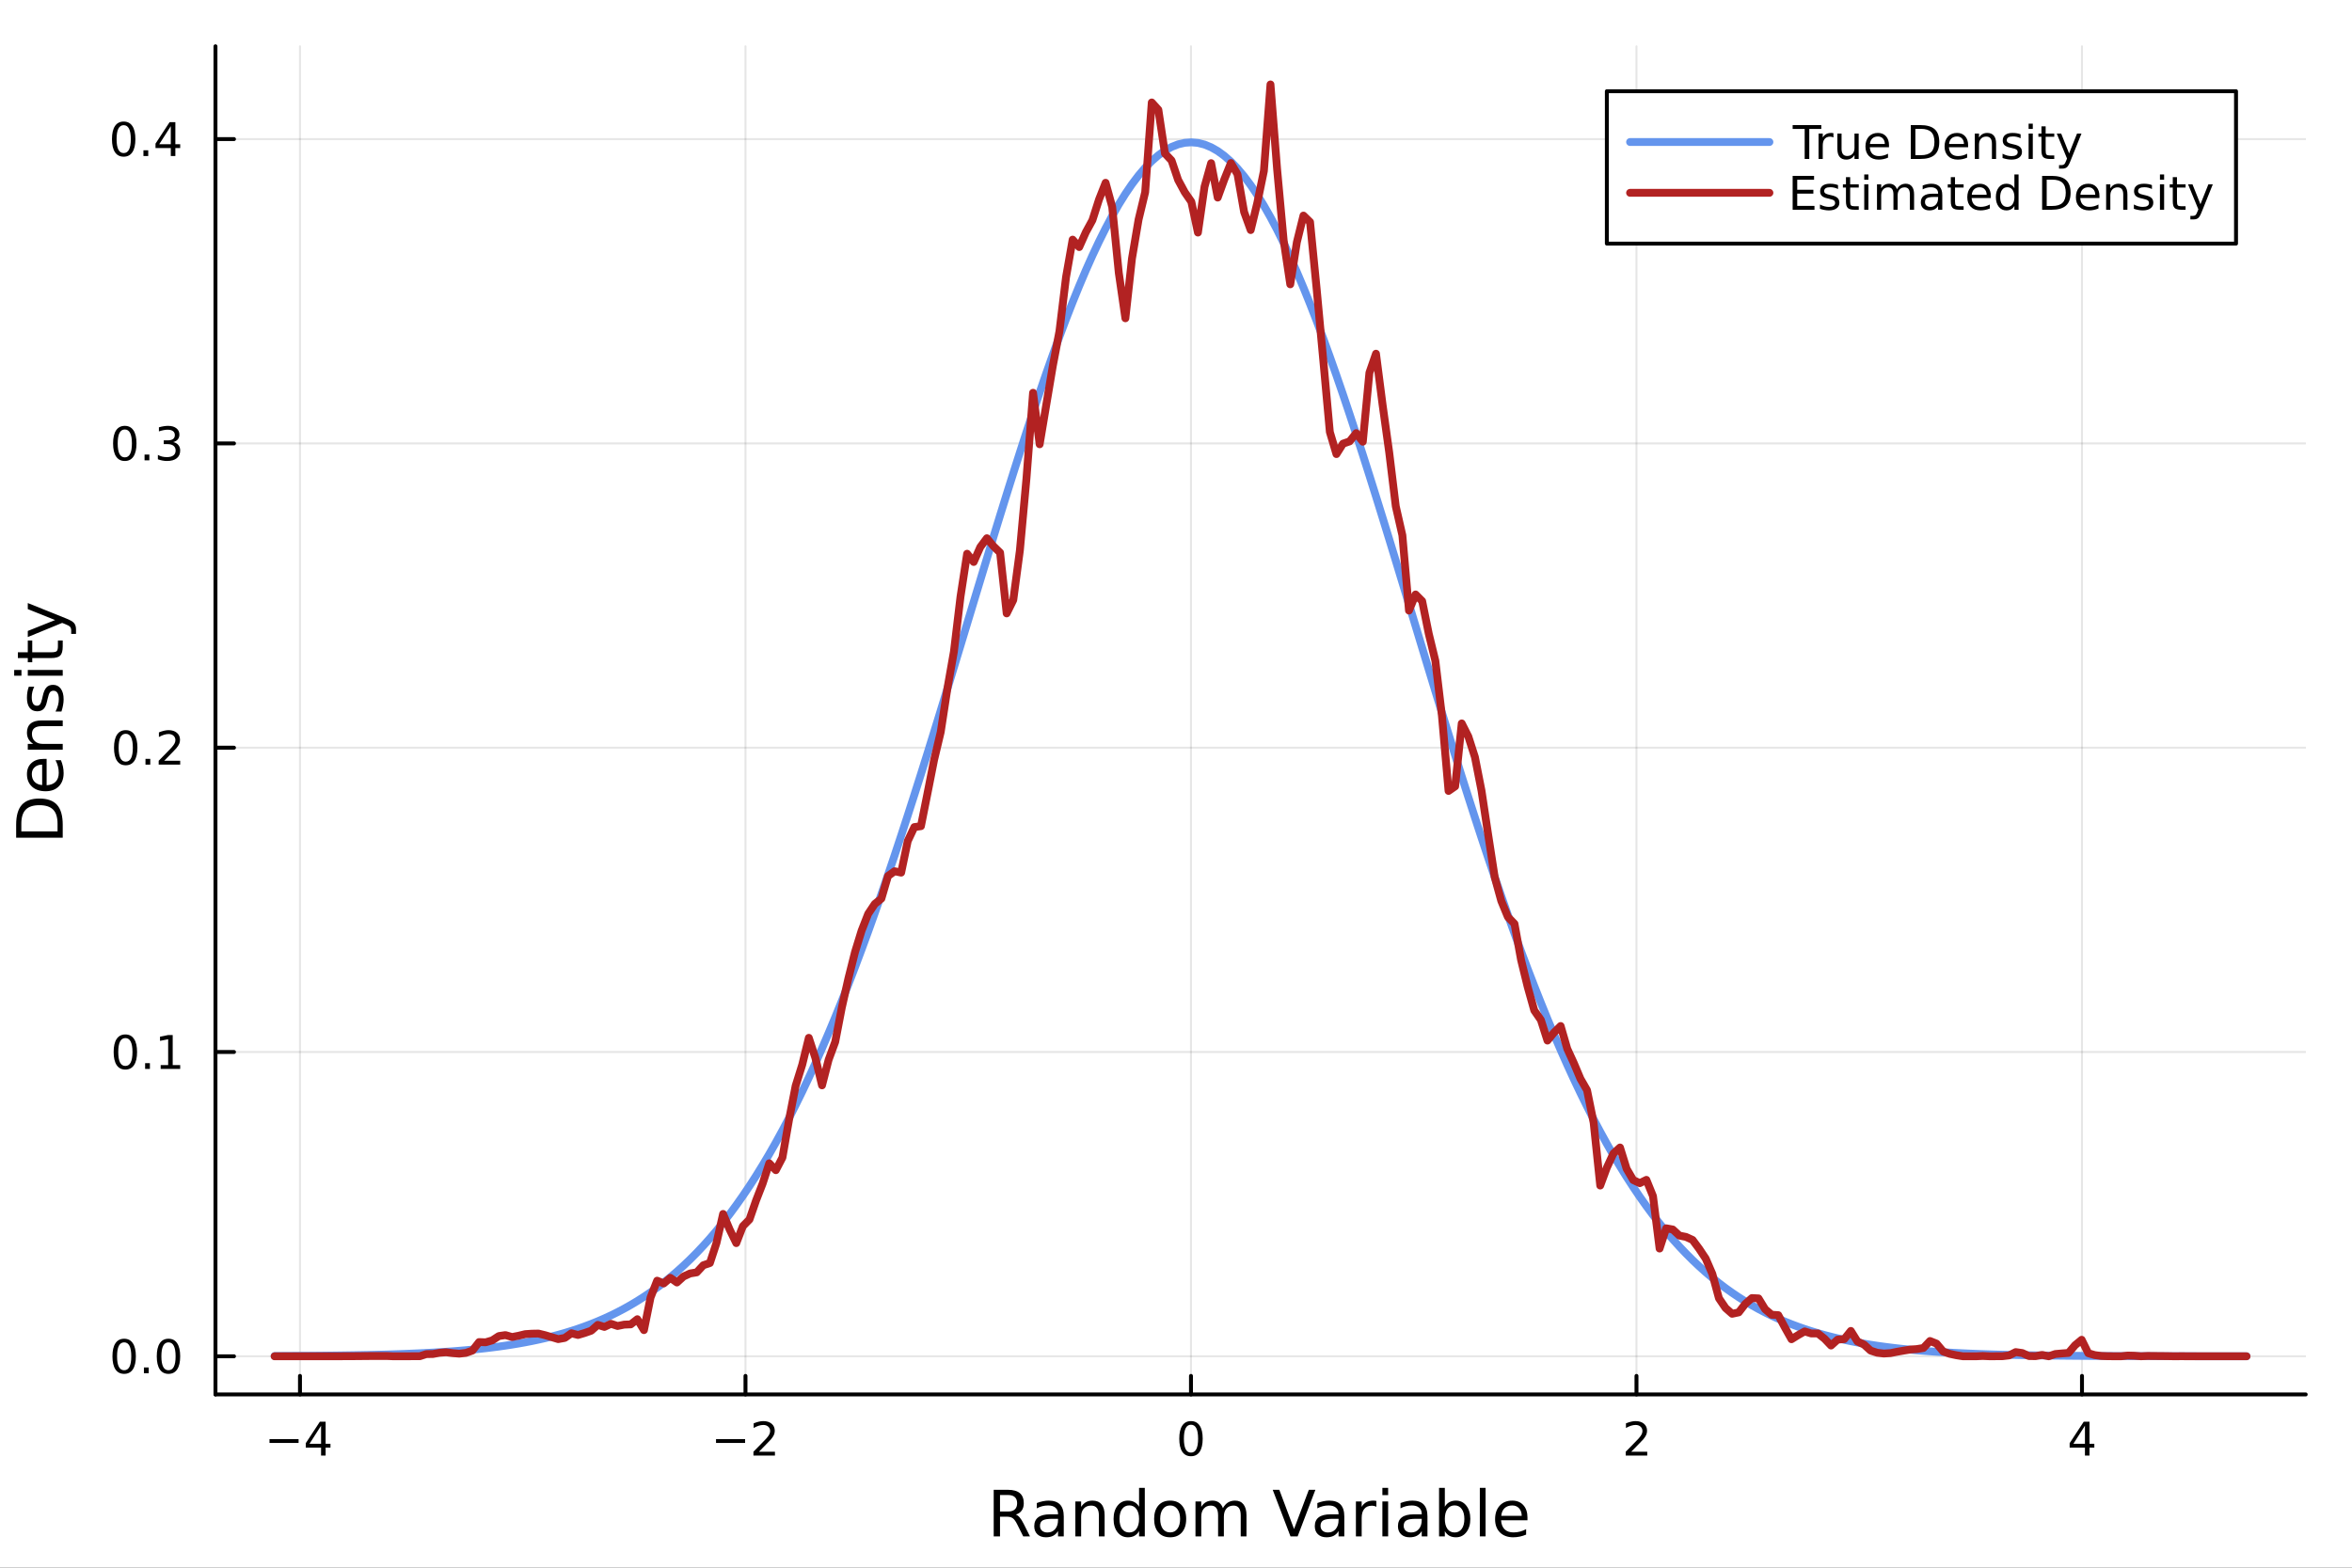 <?xml version="1.0" encoding="utf-8"?>
<svg xmlns="http://www.w3.org/2000/svg" xmlns:xlink="http://www.w3.org/1999/xlink" width="600" height="400" viewBox="0 0 2400 1600">
<rect x="0" y="0" width="2400" height="1600" fill="#333333" stroke="none"/>
<defs>
  <clipPath id="clip920">
    <rect x="0" y="0" width="2400" height="1600"/>
  </clipPath>
</defs>
<path clip-path="url(#clip920)" d="M0 1600 L2400 1600 L2400 0 L0 0  Z" fill="#ffffff" fill-rule="evenodd" fill-opacity="1"/>
<defs>
  <clipPath id="clip921">
    <rect x="480" y="0" width="1681" height="1600"/>
  </clipPath>
</defs>
<path clip-path="url(#clip920)" d="M219.866 1423.18 L2352.76 1423.18 L2352.76 47.244 L219.866 47.244  Z" fill="#ffffff" fill-rule="evenodd" fill-opacity="1"/>
<defs>
  <clipPath id="clip922">
    <rect x="219" y="47" width="2134" height="1377"/>
  </clipPath>
</defs>
<polyline clip-path="url(#clip922)" style="stroke:#000000; stroke-linecap:round; stroke-linejoin:round; stroke-width:2; stroke-opacity:0.1; fill:none" points="306.104,1423.18 306.104,47.244 "/>
<polyline clip-path="url(#clip922)" style="stroke:#000000; stroke-linecap:round; stroke-linejoin:round; stroke-width:2; stroke-opacity:0.1; fill:none" points="760.698,1423.18 760.698,47.244 "/>
<polyline clip-path="url(#clip922)" style="stroke:#000000; stroke-linecap:round; stroke-linejoin:round; stroke-width:2; stroke-opacity:0.1; fill:none" points="1215.29,1423.18 1215.29,47.244 "/>
<polyline clip-path="url(#clip922)" style="stroke:#000000; stroke-linecap:round; stroke-linejoin:round; stroke-width:2; stroke-opacity:0.1; fill:none" points="1669.88,1423.18 1669.88,47.244 "/>
<polyline clip-path="url(#clip922)" style="stroke:#000000; stroke-linecap:round; stroke-linejoin:round; stroke-width:2; stroke-opacity:0.1; fill:none" points="2124.48,1423.18 2124.48,47.244 "/>
<polyline clip-path="url(#clip922)" style="stroke:#000000; stroke-linecap:round; stroke-linejoin:round; stroke-width:2; stroke-opacity:0.1; fill:none" points="219.866,1384.24 2352.76,1384.24 "/>
<polyline clip-path="url(#clip922)" style="stroke:#000000; stroke-linecap:round; stroke-linejoin:round; stroke-width:2; stroke-opacity:0.1; fill:none" points="219.866,1073.67 2352.76,1073.67 "/>
<polyline clip-path="url(#clip922)" style="stroke:#000000; stroke-linecap:round; stroke-linejoin:round; stroke-width:2; stroke-opacity:0.1; fill:none" points="219.866,763.104 2352.76,763.104 "/>
<polyline clip-path="url(#clip922)" style="stroke:#000000; stroke-linecap:round; stroke-linejoin:round; stroke-width:2; stroke-opacity:0.1; fill:none" points="219.866,452.537 2352.76,452.537 "/>
<polyline clip-path="url(#clip922)" style="stroke:#000000; stroke-linecap:round; stroke-linejoin:round; stroke-width:2; stroke-opacity:0.1; fill:none" points="219.866,141.969 2352.76,141.969 "/>
<polyline clip-path="url(#clip920)" style="stroke:#000000; stroke-linecap:round; stroke-linejoin:round; stroke-width:4; stroke-opacity:1; fill:none" points="219.866,1423.18 2352.76,1423.18 "/>
<polyline clip-path="url(#clip920)" style="stroke:#000000; stroke-linecap:round; stroke-linejoin:round; stroke-width:4; stroke-opacity:1; fill:none" points="306.104,1423.18 306.104,1404.28 "/>
<polyline clip-path="url(#clip920)" style="stroke:#000000; stroke-linecap:round; stroke-linejoin:round; stroke-width:4; stroke-opacity:1; fill:none" points="760.698,1423.18 760.698,1404.28 "/>
<polyline clip-path="url(#clip920)" style="stroke:#000000; stroke-linecap:round; stroke-linejoin:round; stroke-width:4; stroke-opacity:1; fill:none" points="1215.29,1423.18 1215.29,1404.28 "/>
<polyline clip-path="url(#clip920)" style="stroke:#000000; stroke-linecap:round; stroke-linejoin:round; stroke-width:4; stroke-opacity:1; fill:none" points="1669.88,1423.18 1669.88,1404.28 "/>
<polyline clip-path="url(#clip920)" style="stroke:#000000; stroke-linecap:round; stroke-linejoin:round; stroke-width:4; stroke-opacity:1; fill:none" points="2124.48,1423.18 2124.48,1404.28 "/>
<path clip-path="url(#clip920)" d="M275.005 1468.75 L304.681 1468.75 L304.681 1472.69 L275.005 1472.69 L275.005 1468.75 Z" fill="#000000" fill-rule="nonzero" fill-opacity="1" /><path clip-path="url(#clip920)" d="M327.62 1455.09 L315.815 1473.54 L327.62 1473.54 L327.62 1455.09 M326.394 1451.02 L332.273 1451.02 L332.273 1473.54 L337.204 1473.54 L337.204 1477.43 L332.273 1477.43 L332.273 1485.58 L327.62 1485.58 L327.62 1477.43 L312.019 1477.43 L312.019 1472.92 L326.394 1451.02 Z" fill="#000000" fill-rule="nonzero" fill-opacity="1" /><path clip-path="url(#clip920)" d="M730.64 1468.75 L760.316 1468.75 L760.316 1472.69 L730.64 1472.69 L730.64 1468.75 Z" fill="#000000" fill-rule="nonzero" fill-opacity="1" /><path clip-path="url(#clip920)" d="M774.436 1481.64 L790.756 1481.64 L790.756 1485.58 L768.811 1485.58 L768.811 1481.64 Q771.473 1478.89 776.057 1474.26 Q780.663 1469.61 781.844 1468.27 Q784.089 1465.74 784.969 1464.01 Q785.871 1462.25 785.871 1460.56 Q785.871 1457.8 783.927 1456.07 Q782.006 1454.33 778.904 1454.33 Q776.705 1454.33 774.251 1455.09 Q771.82 1455.86 769.043 1457.41 L769.043 1452.69 Q771.867 1451.55 774.32 1450.97 Q776.774 1450.39 778.811 1450.39 Q784.182 1450.39 787.376 1453.08 Q790.57 1455.77 790.57 1460.26 Q790.57 1462.39 789.76 1464.31 Q788.973 1466.2 786.867 1468.8 Q786.288 1469.47 783.186 1472.69 Q780.084 1475.88 774.436 1481.64 Z" fill="#000000" fill-rule="nonzero" fill-opacity="1" /><path clip-path="url(#clip920)" d="M1215.29 1454.1 Q1211.68 1454.1 1209.85 1457.66 Q1208.05 1461.2 1208.05 1468.33 Q1208.05 1475.44 1209.85 1479.01 Q1211.68 1482.55 1215.29 1482.55 Q1218.93 1482.55 1220.73 1479.01 Q1222.56 1475.44 1222.56 1468.33 Q1222.56 1461.2 1220.73 1457.66 Q1218.93 1454.1 1215.29 1454.1 M1215.29 1450.39 Q1221.1 1450.39 1224.16 1455 Q1227.24 1459.58 1227.24 1468.33 Q1227.24 1477.06 1224.16 1481.67 Q1221.1 1486.25 1215.29 1486.25 Q1209.48 1486.25 1206.4 1481.67 Q1203.35 1477.06 1203.35 1468.33 Q1203.35 1459.58 1206.4 1455 Q1209.48 1450.39 1215.29 1450.39 Z" fill="#000000" fill-rule="nonzero" fill-opacity="1" /><path clip-path="url(#clip920)" d="M1664.54 1481.64 L1680.86 1481.64 L1680.86 1485.58 L1658.91 1485.58 L1658.91 1481.64 Q1661.57 1478.89 1666.16 1474.26 Q1670.76 1469.61 1671.95 1468.27 Q1674.19 1465.74 1675.07 1464.01 Q1675.97 1462.25 1675.97 1460.56 Q1675.97 1457.8 1674.03 1456.07 Q1672.11 1454.33 1669.01 1454.33 Q1666.81 1454.33 1664.35 1455.09 Q1661.92 1455.86 1659.14 1457.41 L1659.14 1452.69 Q1661.97 1451.55 1664.42 1450.97 Q1666.88 1450.39 1668.91 1450.39 Q1674.28 1450.39 1677.48 1453.08 Q1680.67 1455.77 1680.67 1460.26 Q1680.67 1462.39 1679.86 1464.31 Q1679.07 1466.2 1676.97 1468.8 Q1676.39 1469.47 1673.29 1472.69 Q1670.19 1475.88 1664.54 1481.64 Z" fill="#000000" fill-rule="nonzero" fill-opacity="1" /><path clip-path="url(#clip920)" d="M2127.49 1455.09 L2115.68 1473.54 L2127.49 1473.54 L2127.49 1455.09 M2126.26 1451.02 L2132.14 1451.02 L2132.14 1473.54 L2137.07 1473.54 L2137.07 1477.43 L2132.14 1477.43 L2132.14 1485.58 L2127.49 1485.58 L2127.49 1477.43 L2111.89 1477.43 L2111.89 1472.92 L2126.26 1451.02 Z" fill="#000000" fill-rule="nonzero" fill-opacity="1" /><path clip-path="url(#clip920)" d="M1036.52 1545.76 Q1038.59 1546.46 1040.53 1548.76 Q1042.5 1551.05 1044.48 1555.06 L1051 1568.04 L1044.1 1568.04 L1038.02 1555.85 Q1035.66 1551.08 1033.43 1549.52 Q1031.24 1547.96 1027.42 1547.96 L1020.42 1547.96 L1020.42 1568.04 L1013.99 1568.04 L1013.99 1520.52 L1028.5 1520.52 Q1036.65 1520.52 1040.66 1523.93 Q1044.67 1527.34 1044.67 1534.21 Q1044.67 1538.7 1042.57 1541.66 Q1040.5 1544.62 1036.52 1545.76 M1020.42 1525.81 L1020.42 1542.68 L1028.5 1542.68 Q1033.15 1542.68 1035.5 1540.54 Q1037.89 1538.38 1037.89 1534.21 Q1037.89 1530.04 1035.5 1527.94 Q1033.15 1525.81 1028.5 1525.81 L1020.42 1525.81 Z" fill="#000000" fill-rule="nonzero" fill-opacity="1" /><path clip-path="url(#clip920)" d="M1073.79 1550.12 Q1066.69 1550.12 1063.96 1551.75 Q1061.22 1553.37 1061.22 1557.29 Q1061.22 1560.4 1063.26 1562.25 Q1065.33 1564.07 1068.86 1564.07 Q1073.73 1564.07 1076.66 1560.63 Q1079.62 1557.16 1079.62 1551.43 L1079.62 1550.12 L1073.79 1550.12 M1085.47 1547.71 L1085.47 1568.04 L1079.62 1568.04 L1079.62 1562.63 Q1077.61 1565.88 1074.62 1567.44 Q1071.63 1568.97 1067.3 1568.97 Q1061.82 1568.97 1058.58 1565.91 Q1055.36 1562.82 1055.36 1557.67 Q1055.36 1551.65 1059.37 1548.6 Q1063.42 1545.54 1071.4 1545.54 L1079.62 1545.54 L1079.62 1544.97 Q1079.62 1540.93 1076.94 1538.73 Q1074.3 1536.5 1069.5 1536.5 Q1066.44 1536.5 1063.54 1537.23 Q1060.65 1537.97 1057.97 1539.43 L1057.97 1534.02 Q1061.19 1532.78 1064.21 1532.17 Q1067.24 1531.54 1070.1 1531.54 Q1077.83 1531.54 1081.65 1535.55 Q1085.47 1539.56 1085.47 1547.71 Z" fill="#000000" fill-rule="nonzero" fill-opacity="1" /><path clip-path="url(#clip920)" d="M1127.17 1546.53 L1127.17 1568.04 L1121.31 1568.04 L1121.31 1546.72 Q1121.31 1541.66 1119.34 1539.14 Q1117.37 1536.63 1113.42 1536.63 Q1108.68 1536.63 1105.94 1539.65 Q1103.2 1542.68 1103.2 1547.9 L1103.2 1568.04 L1097.31 1568.04 L1097.31 1532.4 L1103.2 1532.4 L1103.2 1537.93 Q1105.3 1534.72 1108.13 1533.13 Q1111 1531.54 1114.72 1531.54 Q1120.87 1531.54 1124.02 1535.36 Q1127.17 1539.14 1127.17 1546.53 Z" fill="#000000" fill-rule="nonzero" fill-opacity="1" /><path clip-path="url(#clip920)" d="M1162.31 1537.81 L1162.31 1518.52 L1168.16 1518.52 L1168.16 1568.04 L1162.31 1568.04 L1162.31 1562.7 Q1160.46 1565.88 1157.63 1567.44 Q1154.83 1568.97 1150.88 1568.97 Q1144.42 1568.97 1140.35 1563.81 Q1136.3 1558.65 1136.3 1550.25 Q1136.3 1541.85 1140.35 1536.69 Q1144.42 1531.54 1150.88 1531.54 Q1154.83 1531.54 1157.63 1533.1 Q1160.46 1534.62 1162.31 1537.81 M1142.35 1550.25 Q1142.35 1556.71 1144.99 1560.4 Q1147.67 1564.07 1152.31 1564.07 Q1156.96 1564.07 1159.63 1560.4 Q1162.31 1556.71 1162.31 1550.25 Q1162.31 1543.79 1159.63 1540.13 Q1156.96 1536.44 1152.31 1536.44 Q1147.67 1536.44 1144.99 1540.13 Q1142.35 1543.79 1142.35 1550.25 Z" fill="#000000" fill-rule="nonzero" fill-opacity="1" /><path clip-path="url(#clip920)" d="M1194.04 1536.5 Q1189.33 1536.5 1186.59 1540.19 Q1183.86 1543.85 1183.86 1550.25 Q1183.86 1556.65 1186.56 1560.34 Q1189.3 1564 1194.04 1564 Q1198.72 1564 1201.46 1560.31 Q1204.19 1556.62 1204.19 1550.25 Q1204.19 1543.92 1201.46 1540.23 Q1198.72 1536.5 1194.04 1536.5 M1194.04 1531.54 Q1201.68 1531.54 1206.04 1536.5 Q1210.4 1541.47 1210.4 1550.25 Q1210.4 1559 1206.04 1564 Q1201.68 1568.97 1194.04 1568.97 Q1186.37 1568.97 1182.01 1564 Q1177.68 1559 1177.68 1550.25 Q1177.68 1541.47 1182.01 1536.5 Q1186.37 1531.54 1194.04 1531.54 Z" fill="#000000" fill-rule="nonzero" fill-opacity="1" /><path clip-path="url(#clip920)" d="M1247.86 1539.24 Q1250.06 1535.29 1253.11 1533.41 Q1256.17 1531.54 1260.31 1531.54 Q1265.88 1531.54 1268.9 1535.45 Q1271.92 1539.33 1271.92 1546.53 L1271.92 1568.04 L1266.04 1568.04 L1266.04 1546.72 Q1266.04 1541.59 1264.22 1539.11 Q1262.41 1536.63 1258.68 1536.63 Q1254.13 1536.63 1251.49 1539.65 Q1248.85 1542.68 1248.85 1547.9 L1248.85 1568.04 L1242.96 1568.04 L1242.96 1546.72 Q1242.96 1541.56 1241.15 1539.11 Q1239.33 1536.63 1235.54 1536.63 Q1231.06 1536.63 1228.41 1539.68 Q1225.77 1542.71 1225.77 1547.9 L1225.77 1568.04 L1219.88 1568.04 L1219.88 1532.4 L1225.77 1532.4 L1225.77 1537.93 Q1227.78 1534.66 1230.58 1533.1 Q1233.38 1531.54 1237.23 1531.54 Q1241.11 1531.54 1243.82 1533.51 Q1246.56 1535.48 1247.86 1539.24 Z" fill="#000000" fill-rule="nonzero" fill-opacity="1" /><path clip-path="url(#clip920)" d="M1316.83 1568.04 L1298.69 1520.52 L1305.41 1520.52 L1320.46 1560.53 L1335.55 1520.52 L1342.23 1520.52 L1324.12 1568.04 L1316.83 1568.04 Z" fill="#000000" fill-rule="nonzero" fill-opacity="1" /><path clip-path="url(#clip920)" d="M1360.06 1550.12 Q1352.96 1550.12 1350.22 1551.75 Q1347.49 1553.37 1347.49 1557.29 Q1347.49 1560.4 1349.52 1562.25 Q1351.59 1564.07 1355.12 1564.07 Q1359.99 1564.07 1362.92 1560.63 Q1365.88 1557.16 1365.88 1551.43 L1365.88 1550.12 L1360.06 1550.12 M1371.74 1547.71 L1371.74 1568.04 L1365.88 1568.04 L1365.88 1562.63 Q1363.88 1565.88 1360.89 1567.44 Q1357.89 1568.97 1353.56 1568.97 Q1348.09 1568.97 1344.84 1565.91 Q1341.63 1562.82 1341.63 1557.67 Q1341.63 1551.65 1345.64 1548.6 Q1349.68 1545.54 1357.67 1545.54 L1365.88 1545.54 L1365.88 1544.97 Q1365.88 1540.93 1363.21 1538.73 Q1360.57 1536.5 1355.76 1536.5 Q1352.71 1536.5 1349.81 1537.23 Q1346.91 1537.97 1344.24 1539.43 L1344.24 1534.02 Q1347.45 1532.78 1350.48 1532.17 Q1353.5 1531.54 1356.37 1531.54 Q1364.1 1531.54 1367.92 1535.55 Q1371.74 1539.56 1371.74 1547.71 Z" fill="#000000" fill-rule="nonzero" fill-opacity="1" /><path clip-path="url(#clip920)" d="M1404.46 1537.87 Q1403.47 1537.3 1402.29 1537.04 Q1401.15 1536.76 1399.75 1536.76 Q1394.78 1536.76 1392.11 1540 Q1389.47 1543.22 1389.47 1549.27 L1389.47 1568.04 L1383.58 1568.04 L1383.58 1532.4 L1389.47 1532.4 L1389.47 1537.93 Q1391.31 1534.69 1394.27 1533.13 Q1397.23 1531.54 1401.47 1531.54 Q1402.07 1531.54 1402.8 1531.63 Q1403.54 1531.7 1404.43 1531.85 L1404.46 1537.87 Z" fill="#000000" fill-rule="nonzero" fill-opacity="1" /><path clip-path="url(#clip920)" d="M1410.6 1532.4 L1416.46 1532.4 L1416.46 1568.04 L1410.6 1568.04 L1410.6 1532.4 M1410.6 1518.52 L1416.46 1518.52 L1416.46 1525.93 L1410.6 1525.93 L1410.6 1518.52 Z" fill="#000000" fill-rule="nonzero" fill-opacity="1" /><path clip-path="url(#clip920)" d="M1444.91 1550.12 Q1437.81 1550.12 1435.08 1551.75 Q1432.34 1553.37 1432.34 1557.29 Q1432.34 1560.4 1434.38 1562.25 Q1436.45 1564.07 1439.98 1564.07 Q1444.85 1564.07 1447.78 1560.63 Q1450.74 1557.16 1450.74 1551.43 L1450.74 1550.12 L1444.91 1550.12 M1456.59 1547.71 L1456.59 1568.04 L1450.74 1568.04 L1450.74 1562.63 Q1448.73 1565.88 1445.74 1567.44 Q1442.75 1568.97 1438.42 1568.97 Q1432.95 1568.97 1429.7 1565.91 Q1426.48 1562.82 1426.48 1557.67 Q1426.48 1551.65 1430.49 1548.6 Q1434.54 1545.54 1442.53 1545.54 L1450.74 1545.54 L1450.74 1544.97 Q1450.74 1540.93 1448.06 1538.73 Q1445.42 1536.5 1440.62 1536.5 Q1437.56 1536.5 1434.66 1537.23 Q1431.77 1537.97 1429.09 1539.43 L1429.09 1534.02 Q1432.31 1532.78 1435.33 1532.17 Q1438.36 1531.54 1441.22 1531.54 Q1448.95 1531.54 1452.77 1535.55 Q1456.59 1539.56 1456.59 1547.71 Z" fill="#000000" fill-rule="nonzero" fill-opacity="1" /><path clip-path="url(#clip920)" d="M1494.25 1550.25 Q1494.25 1543.79 1491.57 1540.13 Q1488.93 1536.44 1484.28 1536.44 Q1479.64 1536.44 1476.96 1540.13 Q1474.32 1543.79 1474.32 1550.25 Q1474.32 1556.71 1476.96 1560.4 Q1479.64 1564.07 1484.28 1564.07 Q1488.93 1564.07 1491.57 1560.4 Q1494.25 1556.71 1494.25 1550.25 M1474.32 1537.81 Q1476.17 1534.62 1478.97 1533.1 Q1481.8 1531.54 1485.72 1531.54 Q1492.21 1531.54 1496.25 1536.69 Q1500.33 1541.85 1500.33 1550.25 Q1500.33 1558.65 1496.25 1563.81 Q1492.21 1568.97 1485.72 1568.97 Q1481.8 1568.97 1478.97 1567.44 Q1476.17 1565.88 1474.32 1562.7 L1474.32 1568.04 L1468.43 1568.04 L1468.43 1518.52 L1474.32 1518.52 L1474.32 1537.81 Z" fill="#000000" fill-rule="nonzero" fill-opacity="1" /><path clip-path="url(#clip920)" d="M1510.03 1518.52 L1515.89 1518.52 L1515.89 1568.04 L1510.03 1568.04 L1510.03 1518.52 Z" fill="#000000" fill-rule="nonzero" fill-opacity="1" /><path clip-path="url(#clip920)" d="M1558.64 1548.76 L1558.64 1551.62 L1531.71 1551.62 Q1532.09 1557.67 1535.34 1560.85 Q1538.62 1564 1544.44 1564 Q1547.81 1564 1550.97 1563.17 Q1554.15 1562.35 1557.27 1560.69 L1557.27 1566.23 Q1554.12 1567.57 1550.81 1568.27 Q1547.5 1568.97 1544.09 1568.97 Q1535.56 1568.97 1530.56 1564 Q1525.6 1559.04 1525.6 1550.57 Q1525.6 1541.82 1530.31 1536.69 Q1535.05 1531.54 1543.07 1531.54 Q1550.27 1531.54 1554.43 1536.18 Q1558.64 1540.8 1558.64 1548.76 M1552.78 1547.04 Q1552.72 1542.23 1550.07 1539.37 Q1547.46 1536.5 1543.14 1536.5 Q1538.23 1536.5 1535.27 1539.27 Q1532.35 1542.04 1531.9 1547.07 L1552.78 1547.04 Z" fill="#000000" fill-rule="nonzero" fill-opacity="1" /><polyline clip-path="url(#clip920)" style="stroke:#000000; stroke-linecap:round; stroke-linejoin:round; stroke-width:4; stroke-opacity:1; fill:none" points="219.866,1423.18 219.866,47.244 "/>
<polyline clip-path="url(#clip920)" style="stroke:#000000; stroke-linecap:round; stroke-linejoin:round; stroke-width:4; stroke-opacity:1; fill:none" points="219.866,1384.24 238.764,1384.24 "/>
<polyline clip-path="url(#clip920)" style="stroke:#000000; stroke-linecap:round; stroke-linejoin:round; stroke-width:4; stroke-opacity:1; fill:none" points="219.866,1073.67 238.764,1073.67 "/>
<polyline clip-path="url(#clip920)" style="stroke:#000000; stroke-linecap:round; stroke-linejoin:round; stroke-width:4; stroke-opacity:1; fill:none" points="219.866,763.104 238.764,763.104 "/>
<polyline clip-path="url(#clip920)" style="stroke:#000000; stroke-linecap:round; stroke-linejoin:round; stroke-width:4; stroke-opacity:1; fill:none" points="219.866,452.537 238.764,452.537 "/>
<polyline clip-path="url(#clip920)" style="stroke:#000000; stroke-linecap:round; stroke-linejoin:round; stroke-width:4; stroke-opacity:1; fill:none" points="219.866,141.969 238.764,141.969 "/>
<path clip-path="url(#clip920)" d="M126.691 1370.04 Q123.08 1370.04 121.251 1373.6 Q119.445 1377.14 119.445 1384.27 Q119.445 1391.38 121.251 1394.94 Q123.08 1398.49 126.691 1398.49 Q130.325 1398.49 132.13 1394.94 Q133.959 1391.38 133.959 1384.27 Q133.959 1377.14 132.13 1373.6 Q130.325 1370.04 126.691 1370.04 M126.691 1366.33 Q132.501 1366.33 135.556 1370.94 Q138.635 1375.52 138.635 1384.27 Q138.635 1393 135.556 1397.61 Q132.501 1402.19 126.691 1402.19 Q120.88 1402.19 117.802 1397.61 Q114.746 1393 114.746 1384.27 Q114.746 1375.52 117.802 1370.94 Q120.88 1366.33 126.691 1366.33 Z" fill="#000000" fill-rule="nonzero" fill-opacity="1" /><path clip-path="url(#clip920)" d="M146.853 1395.64 L151.737 1395.64 L151.737 1401.52 L146.853 1401.52 L146.853 1395.64 Z" fill="#000000" fill-rule="nonzero" fill-opacity="1" /><path clip-path="url(#clip920)" d="M171.922 1370.04 Q168.311 1370.04 166.482 1373.6 Q164.677 1377.14 164.677 1384.27 Q164.677 1391.38 166.482 1394.94 Q168.311 1398.49 171.922 1398.49 Q175.556 1398.49 177.362 1394.94 Q179.19 1391.38 179.19 1384.27 Q179.19 1377.14 177.362 1373.6 Q175.556 1370.04 171.922 1370.04 M171.922 1366.33 Q177.732 1366.33 180.788 1370.94 Q183.866 1375.52 183.866 1384.27 Q183.866 1393 180.788 1397.61 Q177.732 1402.19 171.922 1402.19 Q166.112 1402.19 163.033 1397.61 Q159.978 1393 159.978 1384.27 Q159.978 1375.52 163.033 1370.94 Q166.112 1366.33 171.922 1366.33 Z" fill="#000000" fill-rule="nonzero" fill-opacity="1" /><path clip-path="url(#clip920)" d="M127.917 1059.47 Q124.306 1059.47 122.478 1063.03 Q120.672 1066.58 120.672 1073.71 Q120.672 1080.81 122.478 1084.38 Q124.306 1087.92 127.917 1087.92 Q131.552 1087.92 133.357 1084.38 Q135.186 1080.81 135.186 1073.71 Q135.186 1066.58 133.357 1063.03 Q131.552 1059.47 127.917 1059.47 M127.917 1055.77 Q133.728 1055.77 136.783 1060.37 Q139.862 1064.96 139.862 1073.71 Q139.862 1082.43 136.783 1087.04 Q133.728 1091.62 127.917 1091.62 Q122.107 1091.62 119.029 1087.04 Q115.973 1082.43 115.973 1073.71 Q115.973 1064.96 119.029 1060.37 Q122.107 1055.77 127.917 1055.77 Z" fill="#000000" fill-rule="nonzero" fill-opacity="1" /><path clip-path="url(#clip920)" d="M148.079 1085.07 L152.964 1085.07 L152.964 1090.95 L148.079 1090.95 L148.079 1085.07 Z" fill="#000000" fill-rule="nonzero" fill-opacity="1" /><path clip-path="url(#clip920)" d="M163.959 1087.02 L171.598 1087.02 L171.598 1060.65 L163.288 1062.32 L163.288 1058.06 L171.552 1056.39 L176.227 1056.39 L176.227 1087.02 L183.866 1087.02 L183.866 1090.95 L163.959 1090.95 L163.959 1087.02 Z" fill="#000000" fill-rule="nonzero" fill-opacity="1" /><path clip-path="url(#clip920)" d="M128.288 748.903 Q124.677 748.903 122.848 752.467 Q121.043 756.009 121.043 763.139 Q121.043 770.245 122.848 773.81 Q124.677 777.351 128.288 777.351 Q131.922 777.351 133.728 773.81 Q135.556 770.245 135.556 763.139 Q135.556 756.009 133.728 752.467 Q131.922 748.903 128.288 748.903 M128.288 745.199 Q134.098 745.199 137.154 749.805 Q140.232 754.389 140.232 763.139 Q140.232 771.865 137.154 776.472 Q134.098 781.055 128.288 781.055 Q122.478 781.055 119.399 776.472 Q116.343 771.865 116.343 763.139 Q116.343 754.389 119.399 749.805 Q122.478 745.199 128.288 745.199 Z" fill="#000000" fill-rule="nonzero" fill-opacity="1" /><path clip-path="url(#clip920)" d="M148.45 774.504 L153.334 774.504 L153.334 780.384 L148.45 780.384 L148.45 774.504 Z" fill="#000000" fill-rule="nonzero" fill-opacity="1" /><path clip-path="url(#clip920)" d="M167.547 776.449 L183.866 776.449 L183.866 780.384 L161.922 780.384 L161.922 776.449 Q164.584 773.694 169.167 769.064 Q173.774 764.412 174.954 763.069 Q177.2 760.546 178.079 758.81 Q178.982 757.051 178.982 755.361 Q178.982 752.606 177.038 750.87 Q175.116 749.134 172.014 749.134 Q169.815 749.134 167.362 749.898 Q164.931 750.662 162.153 752.213 L162.153 747.491 Q164.977 746.356 167.431 745.778 Q169.885 745.199 171.922 745.199 Q177.292 745.199 180.487 747.884 Q183.681 750.569 183.681 755.06 Q183.681 757.19 182.871 759.111 Q182.084 761.009 179.977 763.602 Q179.399 764.273 176.297 767.49 Q173.195 770.685 167.547 776.449 Z" fill="#000000" fill-rule="nonzero" fill-opacity="1" /><path clip-path="url(#clip920)" d="M127.339 438.335 Q123.728 438.335 121.899 441.9 Q120.093 445.442 120.093 452.571 Q120.093 459.678 121.899 463.243 Q123.728 466.784 127.339 466.784 Q130.973 466.784 132.779 463.243 Q134.607 459.678 134.607 452.571 Q134.607 445.442 132.779 441.9 Q130.973 438.335 127.339 438.335 M127.339 434.632 Q133.149 434.632 136.204 439.238 Q139.283 443.821 139.283 452.571 Q139.283 461.298 136.204 465.905 Q133.149 470.488 127.339 470.488 Q121.529 470.488 118.45 465.905 Q115.394 461.298 115.394 452.571 Q115.394 443.821 118.45 439.238 Q121.529 434.632 127.339 434.632 Z" fill="#000000" fill-rule="nonzero" fill-opacity="1" /><path clip-path="url(#clip920)" d="M147.501 463.937 L152.385 463.937 L152.385 469.817 L147.501 469.817 L147.501 463.937 Z" fill="#000000" fill-rule="nonzero" fill-opacity="1" /><path clip-path="url(#clip920)" d="M176.737 451.182 Q180.093 451.9 181.968 454.169 Q183.866 456.437 183.866 459.77 Q183.866 464.886 180.348 467.687 Q176.829 470.488 170.348 470.488 Q168.172 470.488 165.857 470.048 Q163.565 469.631 161.112 468.775 L161.112 464.261 Q163.056 465.395 165.371 465.974 Q167.686 466.553 170.209 466.553 Q174.607 466.553 176.899 464.817 Q179.214 463.081 179.214 459.77 Q179.214 456.715 177.061 455.002 Q174.931 453.266 171.112 453.266 L167.084 453.266 L167.084 449.423 L171.297 449.423 Q174.746 449.423 176.575 448.057 Q178.403 446.669 178.403 444.076 Q178.403 441.414 176.505 440.002 Q174.63 438.567 171.112 438.567 Q169.19 438.567 166.991 438.983 Q164.792 439.4 162.153 440.28 L162.153 436.113 Q164.815 435.372 167.13 435.002 Q169.468 434.632 171.528 434.632 Q176.852 434.632 179.954 437.062 Q183.056 439.47 183.056 443.59 Q183.056 446.46 181.413 448.451 Q179.769 450.419 176.737 451.182 Z" fill="#000000" fill-rule="nonzero" fill-opacity="1" /><path clip-path="url(#clip920)" d="M126.205 127.768 Q122.593 127.768 120.765 131.333 Q118.959 134.875 118.959 142.004 Q118.959 149.111 120.765 152.675 Q122.593 156.217 126.205 156.217 Q129.839 156.217 131.644 152.675 Q133.473 149.111 133.473 142.004 Q133.473 134.875 131.644 131.333 Q129.839 127.768 126.205 127.768 M126.205 124.064 Q132.015 124.064 135.07 128.671 Q138.149 133.254 138.149 142.004 Q138.149 150.731 135.07 155.337 Q132.015 159.921 126.205 159.921 Q120.394 159.921 117.316 155.337 Q114.26 150.731 114.26 142.004 Q114.26 133.254 117.316 128.671 Q120.394 124.064 126.205 124.064 Z" fill="#000000" fill-rule="nonzero" fill-opacity="1" /><path clip-path="url(#clip920)" d="M146.366 153.37 L151.251 153.37 L151.251 159.249 L146.366 159.249 L146.366 153.37 Z" fill="#000000" fill-rule="nonzero" fill-opacity="1" /><path clip-path="url(#clip920)" d="M174.283 128.763 L162.477 147.212 L174.283 147.212 L174.283 128.763 M173.056 124.689 L178.936 124.689 L178.936 147.212 L183.866 147.212 L183.866 151.101 L178.936 151.101 L178.936 159.249 L174.283 159.249 L174.283 151.101 L158.681 151.101 L158.681 146.587 L173.056 124.689 Z" fill="#000000" fill-rule="nonzero" fill-opacity="1" /><path clip-path="url(#clip920)" d="M21.768 848.522 L58.721 848.522 L58.721 840.755 Q58.721 830.92 54.265 826.369 Q49.809 821.786 40.196 821.786 Q30.648 821.786 26.224 826.369 Q21.768 830.92 21.768 840.755 L21.768 848.522 M16.484 854.951 L16.484 841.742 Q16.484 827.928 22.245 821.467 Q27.974 815.006 40.196 815.006 Q52.482 815.006 58.243 821.499 Q64.004 827.992 64.004 841.742 L64.004 854.951 L16.484 854.951 Z" fill="#000000" fill-rule="nonzero" fill-opacity="1" /><path clip-path="url(#clip920)" d="M44.716 774.52 L47.581 774.52 L47.581 801.447 Q53.628 801.065 56.811 797.819 Q59.962 794.54 59.962 788.716 Q59.962 785.342 59.134 782.191 Q58.307 779.008 56.652 775.889 L62.19 775.889 Q63.527 779.04 64.227 782.35 Q64.927 785.66 64.927 789.066 Q64.927 797.596 59.962 802.593 Q54.997 807.558 46.53 807.558 Q37.777 807.558 32.653 802.848 Q27.497 798.105 27.497 790.084 Q27.497 782.891 32.144 778.722 Q36.759 774.52 44.716 774.52 M42.997 780.377 Q38.191 780.44 35.327 783.082 Q32.462 785.692 32.462 790.021 Q32.462 794.922 35.231 797.882 Q38 800.811 43.029 801.256 L42.997 780.377 Z" fill="#000000" fill-rule="nonzero" fill-opacity="1" /><path clip-path="url(#clip920)" d="M42.488 735.276 L64.004 735.276 L64.004 741.132 L42.679 741.132 Q37.618 741.132 35.104 743.105 Q32.589 745.079 32.589 749.026 Q32.589 753.768 35.613 756.505 Q38.637 759.243 43.857 759.243 L64.004 759.243 L64.004 765.131 L28.356 765.131 L28.356 759.243 L33.894 759.243 Q30.68 757.142 29.088 754.309 Q27.497 751.445 27.497 747.721 Q27.497 741.578 31.316 738.427 Q35.104 735.276 42.488 735.276 Z" fill="#000000" fill-rule="nonzero" fill-opacity="1" /><path clip-path="url(#clip920)" d="M29.407 700.869 L34.945 700.869 Q33.672 703.352 33.035 706.025 Q32.398 708.699 32.398 711.563 Q32.398 715.924 33.735 718.12 Q35.072 720.284 37.746 720.284 Q39.783 720.284 40.96 718.725 Q42.106 717.165 43.157 712.455 L43.602 710.449 Q44.939 704.211 47.39 701.601 Q49.809 698.959 54.169 698.959 Q59.134 698.959 62.031 702.906 Q64.927 706.821 64.927 713.696 Q64.927 716.56 64.354 719.68 Q63.813 722.767 62.699 726.204 L56.652 726.204 Q58.339 722.958 59.198 719.807 Q60.026 716.656 60.026 713.569 Q60.026 709.431 58.625 707.203 Q57.193 704.975 54.615 704.975 Q52.228 704.975 50.955 706.598 Q49.681 708.19 48.504 713.632 L48.026 715.669 Q46.88 721.112 44.525 723.531 Q42.138 725.95 38 725.95 Q32.971 725.95 30.234 722.385 Q27.497 718.82 27.497 712.264 Q27.497 709.017 27.974 706.153 Q28.452 703.288 29.407 700.869 Z" fill="#000000" fill-rule="nonzero" fill-opacity="1" /><path clip-path="url(#clip920)" d="M28.356 689.634 L28.356 683.777 L64.004 683.777 L64.004 689.634 L28.356 689.634 M14.479 689.634 L14.479 683.777 L21.895 683.777 L21.895 689.634 L14.479 689.634 Z" fill="#000000" fill-rule="nonzero" fill-opacity="1" /><path clip-path="url(#clip920)" d="M18.235 665.73 L28.356 665.73 L28.356 653.667 L32.908 653.667 L32.908 665.73 L52.259 665.73 Q56.62 665.73 57.861 664.553 Q59.103 663.343 59.103 659.683 L59.103 653.667 L64.004 653.667 L64.004 659.683 Q64.004 666.462 61.49 669.04 Q58.943 671.619 52.259 671.619 L32.908 671.619 L32.908 675.915 L28.356 675.915 L28.356 671.619 L18.235 671.619 L18.235 665.73 Z" fill="#000000" fill-rule="nonzero" fill-opacity="1" /><path clip-path="url(#clip920)" d="M67.314 631.133 Q73.68 633.615 75.622 635.971 Q77.563 638.326 77.563 642.273 L77.563 646.951 L72.662 646.951 L72.662 643.514 Q72.662 641.095 71.516 639.758 Q70.37 638.421 66.105 636.798 L63.431 635.748 L28.356 650.166 L28.356 643.96 L56.238 632.82 L28.356 621.68 L28.356 615.473 L67.314 631.133 Z" fill="#000000" fill-rule="nonzero" fill-opacity="1" /><polyline clip-path="url(#clip922)" style="stroke:#6495ed; stroke-linecap:round; stroke-linejoin:round; stroke-width:8; stroke-opacity:1; fill:none" points="280.231,1383.98 286.961,1383.94 293.69,1383.9 300.42,1383.86 307.15,1383.81 313.879,1383.76 320.609,1383.7 327.338,1383.64 334.068,1383.56 340.798,1383.48 347.527,1383.39 354.257,1383.29 360.987,1383.18 367.716,1383.05 374.446,1382.92 381.176,1382.76 387.905,1382.59 394.635,1382.41 401.364,1382.2 408.094,1381.98 414.824,1381.73 421.553,1381.45 428.283,1381.15 435.013,1380.82 441.742,1380.45 448.472,1380.05 455.202,1379.62 461.931,1379.14 468.661,1378.61 475.39,1378.04 482.12,1377.42 488.85,1376.74 495.579,1376 502.309,1375.19 509.039,1374.32 515.768,1373.36 522.498,1372.33 529.227,1371.21 535.957,1370 542.687,1368.69 549.416,1367.28 556.146,1365.75 562.876,1364.1 569.605,1362.32 576.335,1360.41 583.065,1358.35 589.794,1356.14 596.524,1353.77 603.253,1351.23 609.983,1348.51 616.713,1345.59 623.442,1342.48 630.172,1339.15 636.902,1335.6 643.631,1331.82 650.361,1327.79 657.09,1323.5 663.82,1318.95 670.55,1314.12 677.279,1309 684.009,1303.57 690.739,1297.83 697.468,1291.76 704.198,1285.35 710.928,1278.59 717.657,1271.46 724.387,1263.96 731.116,1256.08 737.846,1247.79 744.576,1239.1 751.305,1229.99 758.035,1220.45 764.765,1210.48 771.494,1200.06 778.224,1189.18 784.953,1177.85 791.683,1166.04 798.413,1153.76 805.142,1141.01 811.872,1127.77 818.602,1114.06 825.331,1099.85 832.061,1085.17 838.791,1069.99 845.52,1054.34 852.25,1038.22 858.979,1021.62 865.709,1004.56 872.439,987.045 879.168,969.086 885.898,950.696 892.628,931.888 899.357,912.678 906.087,893.082 912.816,873.12 919.546,852.813 926.276,832.184 933.005,811.256 939.735,790.055 946.465,768.611 953.194,746.951 959.924,725.107 966.654,703.112 973.383,680.999 980.113,658.805 986.842,636.566 993.572,614.32 1000.3,592.108 1007.03,569.968 1013.76,547.943 1020.49,526.075 1027.22,504.407 1033.95,482.982 1040.68,461.844 1047.41,441.038 1054.14,420.607 1060.87,400.596 1067.6,381.05 1074.33,362.012 1081.06,343.525 1087.79,325.632 1094.52,308.375 1101.25,291.795 1107.98,275.931 1114.71,260.822 1121.44,246.504 1128.16,233.014 1134.89,220.385 1141.62,208.648 1148.35,197.833 1155.08,187.968 1161.81,179.077 1168.54,171.185 1175.27,164.31 1182,158.472 1188.73,153.684 1195.46,149.961 1202.19,147.311 1208.92,145.741 1215.65,145.256 1222.38,145.857 1229.11,147.542 1235.84,150.307 1242.57,154.144 1249.3,159.044 1256.03,164.994 1262.76,171.977 1269.49,179.977 1276.22,188.973 1282.95,198.941 1289.68,209.855 1296.41,221.689 1303.14,234.411 1309.86,247.991 1316.59,262.394 1323.32,277.586 1330.05,293.528 1336.78,310.182 1343.51,327.509 1350.24,345.467 1356.97,364.015 1363.7,383.109 1370.43,402.707 1377.16,422.765 1383.89,443.237 1390.62,464.081 1397.35,485.252 1404.08,506.705 1410.81,528.396 1417.54,550.283 1424.27,572.322 1431,594.472 1437.73,616.69 1444.46,638.936 1451.19,661.172 1457.92,683.36 1464.65,705.461 1471.38,727.442 1478.11,749.268 1484.84,770.906 1491.56,792.326 1498.29,813.499 1505.02,834.396 1511.75,854.993 1518.48,875.264 1525.21,895.188 1531.94,914.743 1538.67,933.912 1545.4,952.676 1552.13,971.021 1558.86,988.932 1565.59,1006.4 1572.32,1023.41 1579.05,1039.96 1585.78,1056.03 1592.51,1071.63 1599.24,1086.75 1605.97,1101.39 1612.7,1115.54 1619.43,1129.21 1626.16,1142.39 1632.89,1155.1 1639.62,1167.32 1646.35,1179.08 1653.08,1190.36 1659.81,1201.19 1666.54,1211.56 1673.26,1221.49 1679.99,1230.98 1686.72,1240.05 1693.45,1248.7 1700.18,1256.94 1706.91,1264.78 1713.64,1272.24 1720.37,1279.32 1727.1,1286.05 1733.83,1292.42 1740.56,1298.46 1747.29,1304.16 1754.02,1309.56 1760.75,1314.65 1767.48,1319.45 1774.21,1323.97 1780.94,1328.23 1787.67,1332.23 1794.4,1335.99 1801.13,1339.51 1807.86,1342.82 1814.59,1345.91 1821.32,1348.8 1828.05,1351.51 1834.78,1354.03 1841.51,1356.39 1848.24,1358.58 1854.97,1360.62 1861.69,1362.52 1868.42,1364.28 1875.15,1365.92 1881.88,1367.43 1888.61,1368.84 1895.34,1370.14 1902.07,1371.34 1908.8,1372.45 1915.53,1373.47 1922.26,1374.41 1928.99,1375.28 1935.72,1376.08 1942.45,1376.81 1949.18,1377.49 1955.91,1378.11 1962.64,1378.67 1969.37,1379.19 1976.1,1379.67 1982.83,1380.1 1989.56,1380.49 1996.29,1380.85 2003.02,1381.18 2009.75,1381.48 2016.48,1381.75 2023.21,1382 2029.94,1382.23 2036.67,1382.43 2043.39,1382.61 2050.12,1382.78 2056.85,1382.93 2063.58,1383.07 2070.31,1383.19 2077.04,1383.3 2083.77,1383.4 2090.5,1383.49 2097.23,1383.57 2103.96,1383.64 2110.69,1383.71 2117.42,1383.77 2124.15,1383.82 2130.88,1383.87 2137.61,1383.91 2144.34,1383.95 2151.07,1383.98 2157.8,1384.01 2164.53,1384.04 2171.26,1384.06 2177.99,1384.08 2184.72,1384.1 2191.45,1384.12 2198.18,1384.13 2204.91,1384.14 2211.64,1384.15 2218.37,1384.17 2225.09,1384.17 2231.82,1384.18 2238.55,1384.19 2245.28,1384.2 2252.01,1384.2 2258.74,1384.21 2265.47,1384.21 2272.2,1384.21 2278.93,1384.22 2285.66,1384.22 2292.39,1384.22 "/>
<polyline clip-path="url(#clip922)" style="stroke:#b22222; stroke-linecap:round; stroke-linejoin:round; stroke-width:8; stroke-opacity:1; fill:none" points="280.231,1384.24 286.961,1384.24 293.69,1384.24 300.42,1384.24 307.15,1384.24 313.879,1384.24 320.609,1384.23 327.338,1384.23 334.068,1384.23 340.798,1384.21 347.527,1384.2 354.257,1384.17 360.987,1384.14 367.716,1384.08 374.446,1384.01 381.176,1383.98 387.905,1383.97 394.635,1383.95 401.364,1384.24 408.094,1384.24 414.824,1384.23 421.553,1384.17 428.283,1384.19 435.013,1382.02 441.742,1381.9 448.472,1380.66 455.202,1380.15 461.931,1381 468.661,1381.56 475.39,1380.78 482.12,1378.38 488.85,1369.73 495.579,1369.97 502.309,1367.99 509.039,1363.59 515.768,1362.61 522.498,1364.58 529.227,1363.27 535.957,1361.64 542.687,1361.18 549.416,1361.05 556.146,1362.68 562.876,1364.69 569.605,1366.72 576.335,1365.49 583.065,1360.73 589.794,1362.49 596.524,1360.5 603.253,1358.15 609.983,1352.18 616.713,1354.27 623.442,1351.09 630.172,1353.31 636.902,1351.94 643.631,1351.67 650.361,1346.4 657.09,1357.53 663.82,1324.26 670.55,1307.07 677.279,1309.9 684.009,1304.16 690.739,1308.93 697.468,1302.81 704.198,1299.71 710.928,1298.6 717.657,1291.34 724.387,1289.06 731.116,1268.55 737.846,1238.96 744.576,1254.91 751.305,1268.75 758.035,1251.45 764.765,1244.62 771.494,1225.23 778.224,1207.92 784.953,1187.26 791.683,1194.3 798.413,1181.38 805.142,1142.79 811.872,1108.24 818.602,1086.61 825.331,1059.23 832.061,1079.88 838.791,1107.73 845.52,1081.65 852.25,1063.37 858.979,1028.41 865.709,998.587 872.439,971.766 879.168,949.893 885.898,932.695 892.628,922.598 899.357,917.146 906.087,894.097 912.816,889.187 919.546,890.605 926.276,858.371 933.005,844.121 939.735,843.201 946.465,809.441 953.194,775.334 959.924,747.061 966.654,703.238 973.383,665 980.113,608.935 986.842,565.152 993.572,573.55 1000.3,558.344 1007.03,549.323 1013.76,557.499 1020.49,564.032 1027.22,626.039 1033.95,612.414 1040.68,561.912 1047.41,488.386 1054.14,400.874 1060.87,453.44 1067.6,413.276 1074.33,373.283 1081.06,338.079 1087.79,282.871 1094.52,244.584 1101.25,252.164 1107.98,237.061 1114.71,224.695 1121.44,203.625 1128.16,186.551 1134.89,211.112 1141.62,278.462 1148.35,324.839 1155.08,263.884 1161.81,224.114 1168.54,196.161 1175.27,104.575 1182,112.02 1188.73,156.649 1195.46,163.774 1202.19,183.682 1208.92,196.16 1215.65,205.905 1222.38,237.347 1229.11,190.549 1235.84,166.526 1242.57,201.658 1249.3,183.128 1256.03,166.415 1262.76,177.846 1269.49,216.324 1276.22,234.803 1282.95,207.136 1289.68,174.455 1296.41,86.186 1303.14,172.253 1309.86,245.343 1316.59,290.172 1323.32,247.242 1330.05,220.017 1336.78,226.582 1343.51,294.697 1350.24,367.152 1356.97,440.831 1363.7,463.442 1370.43,452.796 1377.16,450.474 1383.89,442.069 1390.62,450.833 1397.35,380.425 1404.08,360.994 1410.81,413.206 1417.54,461.597 1424.27,516.784 1431,546.353 1437.73,623.135 1444.46,606.722 1451.19,613.488 1457.92,646.758 1464.65,674.398 1471.38,730.772 1478.11,807.242 1484.84,802.568 1491.56,738.325 1498.29,751.668 1505.02,772.711 1511.75,806.972 1518.48,851.526 1525.21,895.189 1531.94,919.585 1538.67,935.879 1545.4,942.833 1552.13,979.767 1558.86,1007.25 1565.59,1031.28 1572.32,1040.96 1579.05,1062.02 1585.78,1053.78 1592.51,1047.16 1599.24,1070.37 1605.97,1085.05 1612.7,1101.01 1619.43,1112.68 1626.16,1145.79 1632.89,1209.98 1639.62,1191.78 1646.35,1177.26 1653.08,1171.16 1659.81,1192.86 1666.54,1204.35 1673.26,1207.54 1679.99,1204.19 1686.72,1220.79 1693.45,1274.29 1700.18,1253.61 1706.91,1254.84 1713.64,1261.06 1720.37,1262.39 1727.1,1265.46 1733.83,1274.5 1740.56,1284.61 1747.29,1300.18 1754.02,1325.03 1760.75,1334.95 1767.48,1340.87 1774.21,1339.43 1780.94,1330.73 1787.67,1324.82 1794.4,1325.16 1801.13,1336.18 1807.86,1341.86 1814.59,1342.26 1821.32,1354.84 1828.05,1366.84 1834.78,1362.64 1841.51,1358.85 1848.24,1360.95 1854.97,1360.91 1861.69,1366.24 1868.42,1373.27 1875.15,1367.2 1881.88,1366.72 1888.61,1358.35 1895.34,1369.14 1902.07,1372.29 1908.8,1378.45 1915.53,1380.63 1922.26,1381.43 1928.99,1381.01 1935.72,1379.65 1942.45,1378.46 1949.18,1377.36 1955.91,1376.89 1962.64,1375.78 1969.37,1368.63 1976.1,1371.33 1982.83,1379.34 1989.56,1381.74 1996.29,1383.17 2003.02,1384.23 2009.75,1384.23 2016.48,1384.23 2023.21,1383.92 2029.94,1384.22 2036.67,1384.19 2043.39,1384.13 2050.12,1383.35 2056.85,1379.96 2063.58,1380.93 2070.31,1384.01 2077.04,1384.1 2083.77,1382.85 2090.5,1384.23 2097.23,1381.93 2103.96,1381.33 2110.69,1380.83 2117.42,1372.93 2124.15,1367.39 2130.88,1381.09 2137.61,1383.05 2144.34,1383.91 2151.07,1384.17 2157.8,1384.21 2164.53,1384.23 2171.26,1383.49 2177.99,1383.69 2184.72,1384.23 2191.45,1383.91 2198.18,1383.98 2204.91,1384.03 2211.64,1384.1 2218.37,1384.23 2225.09,1384.18 2231.82,1384.2 2238.55,1384.22 2245.28,1384.23 2252.01,1384.23 2258.74,1384.23 2265.47,1384.23 2272.2,1384.24 2278.93,1384.24 2285.66,1384.24 2292.39,1384.24 "/>
<path clip-path="url(#clip920)" d="M1639.65 248.629 L2281.66 248.629 L2281.66 93.109 L1639.65 93.109  Z" fill="#ffffff" fill-rule="evenodd" fill-opacity="1"/>
<polyline clip-path="url(#clip920)" style="stroke:#000000; stroke-linecap:round; stroke-linejoin:round; stroke-width:4; stroke-opacity:1; fill:none" points="1639.65,248.629 2281.66,248.629 2281.66,93.109 1639.65,93.109 1639.65,248.629 "/>
<polyline clip-path="url(#clip920)" style="stroke:#6495ed; stroke-linecap:round; stroke-linejoin:round; stroke-width:8; stroke-opacity:1; fill:none" points="1663.34,144.949 1805.54,144.949 "/>
<path clip-path="url(#clip920)" d="M1829.24 127.669 L1858.47 127.669 L1858.47 131.604 L1846.2 131.604 L1846.2 162.229 L1841.5 162.229 L1841.5 131.604 L1829.24 131.604 L1829.24 127.669 Z" fill="#000000" fill-rule="nonzero" fill-opacity="1" /><path clip-path="url(#clip920)" d="M1870.86 140.284 Q1870.14 139.868 1869.28 139.682 Q1868.45 139.474 1867.43 139.474 Q1863.82 139.474 1861.87 141.835 Q1859.95 144.173 1859.95 148.571 L1859.95 162.229 L1855.67 162.229 L1855.67 136.303 L1859.95 136.303 L1859.95 140.331 Q1861.3 137.969 1863.45 136.835 Q1865.6 135.678 1868.68 135.678 Q1869.12 135.678 1869.65 135.747 Q1870.19 135.794 1870.83 135.909 L1870.86 140.284 Z" fill="#000000" fill-rule="nonzero" fill-opacity="1" /><path clip-path="url(#clip920)" d="M1874.88 151.997 L1874.88 136.303 L1879.14 136.303 L1879.14 151.835 Q1879.14 155.516 1880.58 157.368 Q1882.01 159.196 1884.88 159.196 Q1888.33 159.196 1890.32 156.997 Q1892.34 154.798 1892.34 151.002 L1892.34 136.303 L1896.6 136.303 L1896.6 162.229 L1892.34 162.229 L1892.34 158.247 Q1890.79 160.608 1888.73 161.766 Q1886.69 162.9 1883.98 162.9 Q1879.51 162.9 1877.2 160.122 Q1874.88 157.344 1874.88 151.997 M1885.6 135.678 L1885.6 135.678 Z" fill="#000000" fill-rule="nonzero" fill-opacity="1" /><path clip-path="url(#clip920)" d="M1927.55 148.201 L1927.55 150.284 L1907.96 150.284 Q1908.24 154.682 1910.6 156.997 Q1912.99 159.289 1917.22 159.289 Q1919.68 159.289 1921.97 158.687 Q1924.28 158.085 1926.55 156.881 L1926.55 160.909 Q1924.26 161.881 1921.85 162.391 Q1919.44 162.9 1916.97 162.9 Q1910.76 162.9 1907.13 159.289 Q1903.52 155.678 1903.52 149.52 Q1903.52 143.155 1906.94 139.428 Q1910.39 135.678 1916.23 135.678 Q1921.46 135.678 1924.49 139.057 Q1927.55 142.414 1927.55 148.201 M1923.29 146.951 Q1923.24 143.456 1921.32 141.372 Q1919.42 139.289 1916.27 139.289 Q1912.71 139.289 1910.56 141.303 Q1908.43 143.317 1908.1 146.974 L1923.29 146.951 Z" fill="#000000" fill-rule="nonzero" fill-opacity="1" /><path clip-path="url(#clip920)" d="M1954.47 131.511 L1954.47 158.386 L1960.12 158.386 Q1967.27 158.386 1970.58 155.145 Q1973.91 151.905 1973.91 144.914 Q1973.91 137.969 1970.58 134.752 Q1967.27 131.511 1960.12 131.511 L1954.47 131.511 M1949.79 127.669 L1959.4 127.669 Q1969.44 127.669 1974.14 131.858 Q1978.84 136.025 1978.84 144.914 Q1978.84 153.849 1974.12 158.039 Q1969.4 162.229 1959.4 162.229 L1949.79 162.229 L1949.79 127.669 Z" fill="#000000" fill-rule="nonzero" fill-opacity="1" /><path clip-path="url(#clip920)" d="M2008.29 148.201 L2008.29 150.284 L1988.7 150.284 Q1988.98 154.682 1991.34 156.997 Q1993.73 159.289 1997.96 159.289 Q2000.42 159.289 2002.71 158.687 Q2005.02 158.085 2007.29 156.881 L2007.29 160.909 Q2005 161.881 2002.59 162.391 Q2000.18 162.9 1997.71 162.9 Q1991.5 162.9 1987.87 159.289 Q1984.26 155.678 1984.26 149.52 Q1984.26 143.155 1987.68 139.428 Q1991.13 135.678 1996.97 135.678 Q2002.2 135.678 2005.23 139.057 Q2008.29 142.414 2008.29 148.201 M2004.03 146.951 Q2003.98 143.456 2002.06 141.372 Q2000.16 139.289 1997.01 139.289 Q1993.45 139.289 1991.3 141.303 Q1989.17 143.317 1988.84 146.974 L2004.03 146.951 Z" fill="#000000" fill-rule="nonzero" fill-opacity="1" /><path clip-path="url(#clip920)" d="M2036.83 146.581 L2036.83 162.229 L2032.57 162.229 L2032.57 146.719 Q2032.57 143.039 2031.13 141.21 Q2029.7 139.382 2026.83 139.382 Q2023.38 139.382 2021.39 141.581 Q2019.4 143.78 2019.4 147.576 L2019.4 162.229 L2015.11 162.229 L2015.11 136.303 L2019.4 136.303 L2019.4 140.331 Q2020.93 137.993 2022.99 136.835 Q2025.07 135.678 2027.78 135.678 Q2032.24 135.678 2034.54 138.456 Q2036.83 141.21 2036.83 146.581 Z" fill="#000000" fill-rule="nonzero" fill-opacity="1" /><path clip-path="url(#clip920)" d="M2061.85 137.067 L2061.85 141.094 Q2060.05 140.169 2058.1 139.706 Q2056.16 139.243 2054.07 139.243 Q2050.9 139.243 2049.3 140.215 Q2047.73 141.187 2047.73 143.131 Q2047.73 144.613 2048.86 145.469 Q2050 146.303 2053.42 147.067 L2054.88 147.391 Q2059.42 148.363 2061.32 150.145 Q2063.24 151.905 2063.24 155.076 Q2063.24 158.687 2060.37 160.793 Q2057.52 162.9 2052.52 162.9 Q2050.44 162.9 2048.17 162.483 Q2045.92 162.09 2043.42 161.28 L2043.42 156.881 Q2045.79 158.108 2048.08 158.733 Q2050.37 159.335 2052.61 159.335 Q2055.62 159.335 2057.24 158.317 Q2058.86 157.275 2058.86 155.4 Q2058.86 153.664 2057.68 152.738 Q2056.53 151.812 2052.57 150.956 L2051.09 150.608 Q2047.13 149.775 2045.37 148.062 Q2043.61 146.326 2043.61 143.317 Q2043.61 139.659 2046.2 137.669 Q2048.8 135.678 2053.56 135.678 Q2055.92 135.678 2058.01 136.025 Q2060.09 136.372 2061.85 137.067 Z" fill="#000000" fill-rule="nonzero" fill-opacity="1" /><path clip-path="url(#clip920)" d="M2070.02 136.303 L2074.28 136.303 L2074.28 162.229 L2070.02 162.229 L2070.02 136.303 M2070.02 126.21 L2074.28 126.21 L2074.28 131.604 L2070.02 131.604 L2070.02 126.21 Z" fill="#000000" fill-rule="nonzero" fill-opacity="1" /><path clip-path="url(#clip920)" d="M2087.41 128.942 L2087.41 136.303 L2096.18 136.303 L2096.18 139.613 L2087.41 139.613 L2087.41 153.687 Q2087.41 156.858 2088.26 157.761 Q2089.14 158.664 2091.8 158.664 L2096.18 158.664 L2096.18 162.229 L2091.8 162.229 Q2086.87 162.229 2085 160.4 Q2083.12 158.548 2083.12 153.687 L2083.12 139.613 L2080 139.613 L2080 136.303 L2083.12 136.303 L2083.12 128.942 L2087.41 128.942 Z" fill="#000000" fill-rule="nonzero" fill-opacity="1" /><path clip-path="url(#clip920)" d="M2112.57 164.636 Q2110.76 169.266 2109.05 170.678 Q2107.34 172.09 2104.47 172.09 L2101.06 172.09 L2101.06 168.525 L2103.56 168.525 Q2105.32 168.525 2106.29 167.692 Q2107.27 166.858 2108.45 163.756 L2109.21 161.812 L2098.73 136.303 L2103.24 136.303 L2111.34 156.581 L2119.44 136.303 L2123.96 136.303 L2112.57 164.636 Z" fill="#000000" fill-rule="nonzero" fill-opacity="1" /><polyline clip-path="url(#clip920)" style="stroke:#b22222; stroke-linecap:round; stroke-linejoin:round; stroke-width:8; stroke-opacity:1; fill:none" points="1663.34,196.789 1805.54,196.789 "/>
<path clip-path="url(#clip920)" d="M1829.24 179.509 L1851.09 179.509 L1851.09 183.444 L1833.91 183.444 L1833.91 193.675 L1850.37 193.675 L1850.37 197.61 L1833.91 197.61 L1833.91 210.133 L1851.5 210.133 L1851.5 214.069 L1829.24 214.069 L1829.24 179.509 Z" fill="#000000" fill-rule="nonzero" fill-opacity="1" /><path clip-path="url(#clip920)" d="M1875.53 188.907 L1875.53 192.934 Q1873.73 192.009 1871.78 191.546 Q1869.84 191.083 1867.75 191.083 Q1864.58 191.083 1862.99 192.055 Q1861.41 193.027 1861.41 194.971 Q1861.41 196.453 1862.55 197.309 Q1863.68 198.143 1867.11 198.907 L1868.56 199.231 Q1873.1 200.203 1875 201.985 Q1876.92 203.745 1876.92 206.916 Q1876.92 210.527 1874.05 212.633 Q1871.2 214.74 1866.2 214.74 Q1864.12 214.74 1861.85 214.323 Q1859.61 213.93 1857.11 213.12 L1857.11 208.721 Q1859.47 209.948 1861.76 210.573 Q1864.05 211.175 1866.3 211.175 Q1869.31 211.175 1870.93 210.157 Q1872.55 209.115 1872.55 207.24 Q1872.55 205.504 1871.37 204.578 Q1870.21 203.652 1866.25 202.796 L1864.77 202.448 Q1860.81 201.615 1859.05 199.902 Q1857.29 198.166 1857.29 195.157 Q1857.29 191.499 1859.88 189.509 Q1862.48 187.518 1867.25 187.518 Q1869.61 187.518 1871.69 187.865 Q1873.77 188.212 1875.53 188.907 Z" fill="#000000" fill-rule="nonzero" fill-opacity="1" /><path clip-path="url(#clip920)" d="M1887.92 180.782 L1887.92 188.143 L1896.69 188.143 L1896.69 191.453 L1887.92 191.453 L1887.92 205.527 Q1887.92 208.698 1888.77 209.601 Q1889.65 210.504 1892.31 210.504 L1896.69 210.504 L1896.69 214.069 L1892.31 214.069 Q1887.38 214.069 1885.51 212.24 Q1883.63 210.388 1883.63 205.527 L1883.63 191.453 L1880.51 191.453 L1880.51 188.143 L1883.63 188.143 L1883.63 180.782 L1887.92 180.782 Z" fill="#000000" fill-rule="nonzero" fill-opacity="1" /><path clip-path="url(#clip920)" d="M1902.29 188.143 L1906.55 188.143 L1906.55 214.069 L1902.29 214.069 L1902.29 188.143 M1902.29 178.05 L1906.55 178.05 L1906.55 183.444 L1902.29 183.444 L1902.29 178.05 Z" fill="#000000" fill-rule="nonzero" fill-opacity="1" /><path clip-path="url(#clip920)" d="M1935.65 193.12 Q1937.24 190.249 1939.47 188.884 Q1941.69 187.518 1944.7 187.518 Q1948.75 187.518 1950.95 190.365 Q1953.15 193.189 1953.15 198.421 L1953.15 214.069 L1948.87 214.069 L1948.87 198.559 Q1948.87 194.833 1947.55 193.027 Q1946.23 191.222 1943.52 191.222 Q1940.21 191.222 1938.29 193.421 Q1936.37 195.62 1936.37 199.416 L1936.37 214.069 L1932.08 214.069 L1932.08 198.559 Q1932.08 194.809 1930.76 193.027 Q1929.44 191.222 1926.69 191.222 Q1923.43 191.222 1921.5 193.444 Q1919.58 195.643 1919.58 199.416 L1919.58 214.069 L1915.3 214.069 L1915.3 188.143 L1919.58 188.143 L1919.58 192.171 Q1921.04 189.786 1923.08 188.652 Q1925.12 187.518 1927.92 187.518 Q1930.74 187.518 1932.71 188.953 Q1934.7 190.388 1935.65 193.12 Z" fill="#000000" fill-rule="nonzero" fill-opacity="1" /><path clip-path="url(#clip920)" d="M1973.43 201.036 Q1968.26 201.036 1966.27 202.217 Q1964.28 203.397 1964.28 206.245 Q1964.28 208.513 1965.76 209.856 Q1967.27 211.175 1969.84 211.175 Q1973.38 211.175 1975.51 208.675 Q1977.66 206.152 1977.66 201.985 L1977.66 201.036 L1973.43 201.036 M1981.92 199.277 L1981.92 214.069 L1977.66 214.069 L1977.66 210.133 Q1976.2 212.495 1974.03 213.629 Q1971.85 214.74 1968.7 214.74 Q1964.72 214.74 1962.36 212.518 Q1960.02 210.272 1960.02 206.522 Q1960.02 202.147 1962.94 199.925 Q1965.88 197.703 1971.69 197.703 L1977.66 197.703 L1977.66 197.286 Q1977.66 194.347 1975.72 192.749 Q1973.8 191.129 1970.3 191.129 Q1968.08 191.129 1965.97 191.661 Q1963.87 192.194 1961.92 193.259 L1961.92 189.323 Q1964.26 188.421 1966.46 187.981 Q1968.66 187.518 1970.74 187.518 Q1976.37 187.518 1979.14 190.434 Q1981.92 193.351 1981.92 199.277 Z" fill="#000000" fill-rule="nonzero" fill-opacity="1" /><path clip-path="url(#clip920)" d="M1994.91 180.782 L1994.91 188.143 L2003.68 188.143 L2003.68 191.453 L1994.91 191.453 L1994.91 205.527 Q1994.91 208.698 1995.76 209.601 Q1996.64 210.504 1999.3 210.504 L2003.68 210.504 L2003.68 214.069 L1999.3 214.069 Q1994.37 214.069 1992.5 212.24 Q1990.62 210.388 1990.62 205.527 L1990.62 191.453 L1987.5 191.453 L1987.5 188.143 L1990.62 188.143 L1990.62 180.782 L1994.91 180.782 Z" fill="#000000" fill-rule="nonzero" fill-opacity="1" /><path clip-path="url(#clip920)" d="M2031.46 200.041 L2031.46 202.124 L2011.87 202.124 Q2012.15 206.522 2014.51 208.837 Q2016.9 211.129 2021.13 211.129 Q2023.59 211.129 2025.88 210.527 Q2028.19 209.925 2030.46 208.721 L2030.46 212.749 Q2028.17 213.721 2025.76 214.231 Q2023.36 214.74 2020.88 214.74 Q2014.68 214.74 2011.04 211.129 Q2007.43 207.518 2007.43 201.36 Q2007.43 194.995 2010.86 191.268 Q2014.3 187.518 2020.14 187.518 Q2025.37 187.518 2028.4 190.897 Q2031.46 194.254 2031.46 200.041 M2027.2 198.791 Q2027.15 195.296 2025.23 193.212 Q2023.33 191.129 2020.18 191.129 Q2016.62 191.129 2014.47 193.143 Q2012.34 195.157 2012.01 198.814 L2027.2 198.791 Z" fill="#000000" fill-rule="nonzero" fill-opacity="1" /><path clip-path="url(#clip920)" d="M2055.51 192.078 L2055.51 178.05 L2059.77 178.05 L2059.77 214.069 L2055.51 214.069 L2055.51 210.18 Q2054.17 212.495 2052.11 213.629 Q2050.07 214.74 2047.2 214.74 Q2042.5 214.74 2039.54 210.99 Q2036.6 207.24 2036.6 201.129 Q2036.6 195.018 2039.54 191.268 Q2042.5 187.518 2047.2 187.518 Q2050.07 187.518 2052.11 188.652 Q2054.17 189.763 2055.51 192.078 M2040.99 201.129 Q2040.99 205.828 2042.92 208.513 Q2044.86 211.175 2048.24 211.175 Q2051.62 211.175 2053.56 208.513 Q2055.51 205.828 2055.51 201.129 Q2055.51 196.43 2053.56 193.768 Q2051.62 191.083 2048.24 191.083 Q2044.86 191.083 2042.92 193.768 Q2040.99 196.43 2040.99 201.129 Z" fill="#000000" fill-rule="nonzero" fill-opacity="1" /><path clip-path="url(#clip920)" d="M2088.47 183.351 L2088.47 210.226 L2094.12 210.226 Q2101.27 210.226 2104.58 206.985 Q2107.92 203.745 2107.92 196.754 Q2107.92 189.809 2104.58 186.592 Q2101.27 183.351 2094.12 183.351 L2088.47 183.351 M2083.8 179.509 L2093.4 179.509 Q2103.45 179.509 2108.15 183.698 Q2112.85 187.865 2112.85 196.754 Q2112.85 205.689 2108.12 209.879 Q2103.4 214.069 2093.4 214.069 L2083.8 214.069 L2083.8 179.509 Z" fill="#000000" fill-rule="nonzero" fill-opacity="1" /><path clip-path="url(#clip920)" d="M2142.29 200.041 L2142.29 202.124 L2122.71 202.124 Q2122.98 206.522 2125.35 208.837 Q2127.73 211.129 2131.97 211.129 Q2134.42 211.129 2136.71 210.527 Q2139.03 209.925 2141.29 208.721 L2141.29 212.749 Q2139 213.721 2136.6 214.231 Q2134.19 214.74 2131.71 214.74 Q2125.51 214.74 2121.87 211.129 Q2118.26 207.518 2118.26 201.36 Q2118.26 194.995 2121.69 191.268 Q2125.14 187.518 2130.97 187.518 Q2136.2 187.518 2139.23 190.897 Q2142.29 194.254 2142.29 200.041 M2138.03 198.791 Q2137.98 195.296 2136.06 193.212 Q2134.17 191.129 2131.02 191.129 Q2127.45 191.129 2125.3 193.143 Q2123.17 195.157 2122.85 198.814 L2138.03 198.791 Z" fill="#000000" fill-rule="nonzero" fill-opacity="1" /><path clip-path="url(#clip920)" d="M2170.83 198.421 L2170.83 214.069 L2166.57 214.069 L2166.57 198.559 Q2166.57 194.879 2165.14 193.05 Q2163.7 191.222 2160.83 191.222 Q2157.38 191.222 2155.39 193.421 Q2153.4 195.62 2153.4 199.416 L2153.4 214.069 L2149.12 214.069 L2149.12 188.143 L2153.4 188.143 L2153.4 192.171 Q2154.93 189.833 2156.99 188.675 Q2159.07 187.518 2161.78 187.518 Q2166.25 187.518 2168.54 190.296 Q2170.83 193.05 2170.83 198.421 Z" fill="#000000" fill-rule="nonzero" fill-opacity="1" /><path clip-path="url(#clip920)" d="M2195.85 188.907 L2195.85 192.934 Q2194.05 192.009 2192.1 191.546 Q2190.16 191.083 2188.08 191.083 Q2184.91 191.083 2183.31 192.055 Q2181.73 193.027 2181.73 194.971 Q2181.73 196.453 2182.87 197.309 Q2184 198.143 2187.43 198.907 L2188.89 199.231 Q2193.42 200.203 2195.32 201.985 Q2197.24 203.745 2197.24 206.916 Q2197.24 210.527 2194.37 212.633 Q2191.53 214.74 2186.53 214.74 Q2184.44 214.74 2182.17 214.323 Q2179.93 213.93 2177.43 213.12 L2177.43 208.721 Q2179.79 209.948 2182.08 210.573 Q2184.37 211.175 2186.62 211.175 Q2189.63 211.175 2191.25 210.157 Q2192.87 209.115 2192.87 207.24 Q2192.87 205.504 2191.69 204.578 Q2190.53 203.652 2186.57 202.796 L2185.09 202.448 Q2181.13 201.615 2179.37 199.902 Q2177.61 198.166 2177.61 195.157 Q2177.61 191.499 2180.21 189.509 Q2182.8 187.518 2187.57 187.518 Q2189.93 187.518 2192.01 187.865 Q2194.1 188.212 2195.85 188.907 Z" fill="#000000" fill-rule="nonzero" fill-opacity="1" /><path clip-path="url(#clip920)" d="M2204.03 188.143 L2208.29 188.143 L2208.29 214.069 L2204.03 214.069 L2204.03 188.143 M2204.03 178.05 L2208.29 178.05 L2208.29 183.444 L2204.03 183.444 L2204.03 178.05 Z" fill="#000000" fill-rule="nonzero" fill-opacity="1" /><path clip-path="url(#clip920)" d="M2221.41 180.782 L2221.41 188.143 L2230.18 188.143 L2230.18 191.453 L2221.41 191.453 L2221.41 205.527 Q2221.41 208.698 2222.27 209.601 Q2223.15 210.504 2225.81 210.504 L2230.18 210.504 L2230.18 214.069 L2225.81 214.069 Q2220.88 214.069 2219 212.24 Q2217.13 210.388 2217.13 205.527 L2217.13 191.453 L2214 191.453 L2214 188.143 L2217.13 188.143 L2217.13 180.782 L2221.41 180.782 Z" fill="#000000" fill-rule="nonzero" fill-opacity="1" /><path clip-path="url(#clip920)" d="M2246.57 216.476 Q2244.77 221.106 2243.05 222.518 Q2241.34 223.93 2238.47 223.93 L2235.07 223.93 L2235.07 220.365 L2237.57 220.365 Q2239.33 220.365 2240.3 219.532 Q2241.27 218.698 2242.45 215.596 L2243.22 213.652 L2232.73 188.143 L2237.24 188.143 L2245.35 208.421 L2253.45 188.143 L2257.96 188.143 L2246.57 216.476 Z" fill="#000000" fill-rule="nonzero" fill-opacity="1" /></svg>
